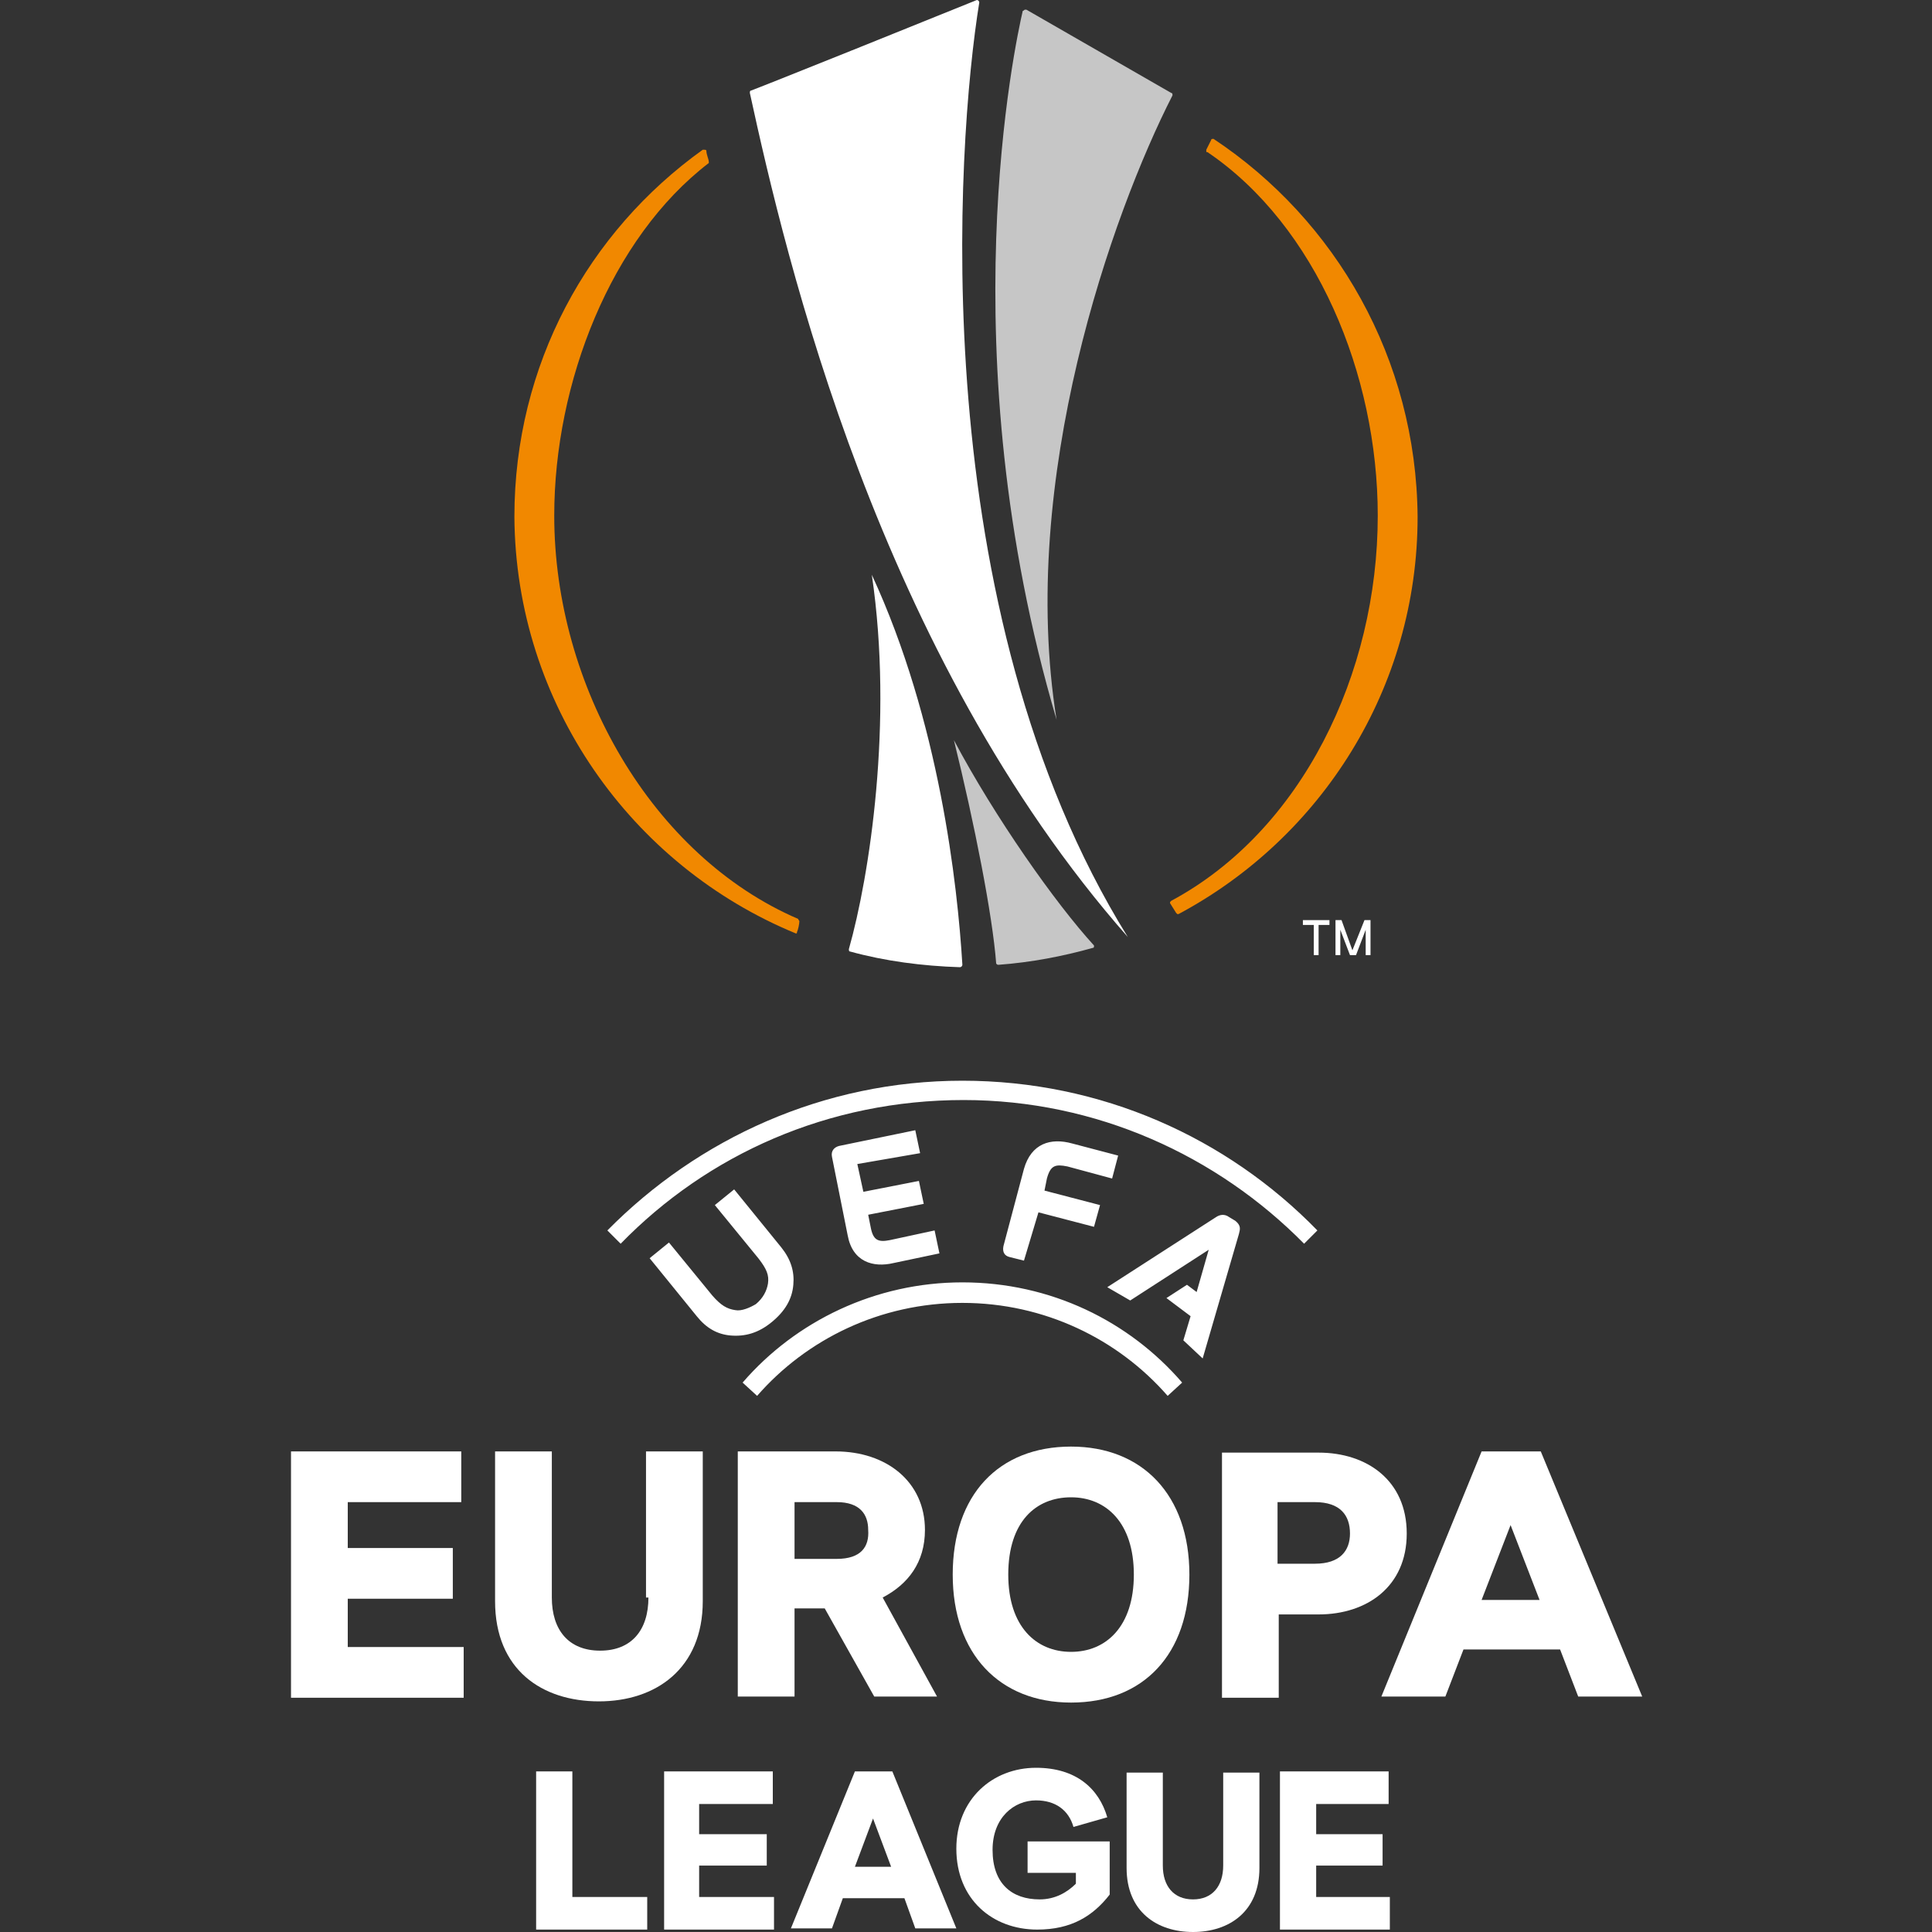 <?xml version="1.0" encoding="utf-8"?>
<!-- Generator: Adobe Illustrator 18.0.0, SVG Export Plug-In . SVG Version: 6.00 Build 0)  -->
<!DOCTYPE svg PUBLIC "-//W3C//DTD SVG 1.1//EN" "http://www.w3.org/Graphics/SVG/1.1/DTD/svg11.dtd">
<svg version="1.1" id="FULL_COLOUR_LOGO_2" xmlns="http://www.w3.org/2000/svg" xmlns:xlink="http://www.w3.org/1999/xlink" x="0px"
	 y="0px" width="160px" height="160px" viewBox="0 0 160 160" enable-background="new 0 0 160 160" xml:space="preserve">
<rect x="0" y="0" width="160" height="160" fill="#333333" stroke="none"/>
<g>
	<g>
		<path fill="#FFFFFF" d="M86,100.4l4.6,1.2l0.5-1.8l-4.6-1.2l0.2-1c0.3-1.1,0.7-1.2,1.7-1l3.7,1l0.5-1.9l-3.8-1
			c-1.8-0.5-3.4,0-4,2.1l-1.7,6.4c-0.1,0.5,0.1,0.8,0.5,0.9l1.2,0.3L86,100.4z M76.2,95.5l-0.4-1.9l-6.3,1.3
			c-0.4,0.1-0.7,0.4-0.6,0.9l1.3,6.5c0.4,2.2,2.1,2.7,3.8,2.3l3.8-0.8l-0.4-1.9l-3.7,0.8c-1,0.2-1.4,0-1.6-1.1l-0.2-1l4.6-0.9
			l-0.4-1.9l-4.6,0.9l-0.5-2.3L76.2,95.5z M60.9,108.5c-0.7-0.1-1.2-0.4-1.9-1.2l-3.6-4.4l-1.6,1.3l3.9,4.8c0.8,1,1.7,1.5,2.8,1.6
			c1.2,0.1,2.3-0.2,3.4-1.1c1.1-0.9,1.7-1.9,1.8-3.1c0.1-1.1-0.2-2.1-1-3.1l-3.9-4.8l-1.6,1.3l3.6,4.4c0.7,0.9,0.9,1.4,0.8,2.1
			c-0.1,0.6-0.4,1.2-1,1.7C62.1,108.3,61.4,108.6,60.9,108.5 M102.3,101.1c0.5,0.4,0.4,0.7,0.3,1.1l-3,10.3L98,111l0.6-2l-2-1.5
			l1.7-1.1l0.8,0.6l1-3.5l-6.5,4.2l-1.9-1.1l9-5.8c0.3-0.2,0.7-0.3,1.1,0L102.3,101.1z M62.7,115.6l-1.2-1.1
			c4.4-5.1,11-8.3,18.2-8.3c7.3,0,13.8,3.2,18.2,8.3l-1.2,1.1c-4.1-4.7-10.2-7.7-17-7.7C72.9,107.9,66.8,110.9,62.7,115.6 M51.4,103
			l-1.1-1.1c7.5-7.6,17.9-12.4,29.4-12.4c11.5,0,21.9,4.7,29.4,12.4l-1.1,1.1c-7.2-7.3-17.2-11.9-28.2-11.9
			C68.6,91.1,58.6,95.6,51.4,103"/>
		<g>
			<g>
				<path fill="#FFFFFF" d="M85.1,155.1h4v0.9c-0.7,0.7-1.7,1.3-3,1.3c-2.3,0-3.9-1.3-3.9-4.1c0-2.7,1.8-4.1,3.6-4.1
					c1.6,0,2.7,0.8,3.1,2.2l2.8-0.8c-0.7-2.4-2.6-4.1-5.9-4.1c-3.6,0-6.6,2.6-6.6,6.7c0,4.2,3,6.7,6.7,6.7c2.8,0,4.6-1.1,6-2.9v-4.4
					h-6.8V155.1z"/>
				<polygon fill="#FFFFFF" points="47.4,146.7 44.4,146.7 44.4,159.8 53.6,159.8 53.6,157.1 47.4,157.1 				"/>
				<polygon fill="#FFFFFF" points="57.9,154.5 63.5,154.5 63.5,151.9 57.9,151.9 57.9,149.4 64,149.4 64,146.7 55,146.7 55,159.8 
					64.1,159.8 64.1,157.1 57.9,157.1 				"/>
				<polygon fill="#FFFFFF" points="109,157.1 109,154.5 114.5,154.5 114.5,151.9 109,151.9 109,149.4 115,149.4 115,146.7 
					106,146.7 106,159.8 115.1,159.8 115.1,157.1 				"/>
				<path fill="#FFFFFF" d="M101.3,154.5c0,1.7-0.9,2.8-2.5,2.8c-1.6,0-2.5-1.1-2.5-2.8v-7.7h-3v7.9c0,3.6,2.5,5.3,5.5,5.3
					c3,0,5.5-1.7,5.5-5.3v-7.9h-3V154.5z"/>
				<path fill="#FFFFFF" d="M70.8,146.7l-5.3,13h3.4l0.9-2.5h5.1l0.9,2.5h3.4l-5.3-13H70.8z M70.8,154.6l1.5-4l1.5,4H70.8z"/>
			</g>
			<g>
				<path fill="#FFFFFF" d="M53.7,132.3c0,2.7-1.4,4.4-4,4.4c-2.6,0-4-1.7-4-4.4v-12.1h-4.7v12.4c0,5.7,3.9,8.3,8.6,8.3
					c4.7,0,8.6-2.7,8.6-8.3v-12.4h-4.7V132.3z"/>
				<path fill="#FFFFFF" d="M116.5,127c0-4.4-3.3-6.7-7.3-6.7h-8v20.3h4.7v-6.9h3.3C113.2,133.7,116.5,131.4,116.5,127z
					 M108.9,129.5h-3.1v-5.1h3.1c2.1,0,2.9,1.1,2.9,2.6C111.8,128.4,111,129.5,108.9,129.5z"/>
				<polygon fill="#FFFFFF" points="28.8,132.4 37.5,132.4 37.5,128.2 28.8,128.2 28.8,124.4 38.2,124.4 38.2,120.2 24.1,120.2 
					24.1,140.6 38.4,140.6 38.4,136.4 28.8,136.4 				"/>
				<path fill="#FFFFFF" d="M127.6,120.2h-4.9l-8.3,20.3h5.3l1.5-3.9h8l1.5,3.9h5.3L127.6,120.2z M122.7,132.5l2.4-6.2l2.4,6.2
					H122.7z"/>
				<path fill="#FFFFFF" d="M76.6,126.7c0-4-3.2-6.5-7.4-6.5h-8.1v20.3h4.7v-7.3h2.5l4.1,7.3h5.2l-4.5-8.2
					C75.2,131.2,76.6,129.4,76.6,126.7z M69.3,129.1h-3.5v-4.7h3.5c1.9,0,2.6,1,2.6,2.3C72,128.1,71.3,129.1,69.3,129.1z"/>
				<path fill="#FFFFFF" d="M88.7,119.8c-6,0-9.8,4-9.8,10.6c0,6.6,3.9,10.6,9.8,10.6c6,0,9.8-4,9.8-10.6
					C98.5,123.8,94.6,119.8,88.7,119.8z M88.7,136.8c-2.9,0-5.2-2.1-5.2-6.4c0-4.4,2.3-6.4,5.2-6.4c2.9,0,5.2,2.1,5.2,6.4
					C93.9,134.7,91.6,136.8,88.7,136.8z"/>
			</g>
		</g>
	</g>
	<g>
		<g>
			<path fill="#C6C6C6" d="M82.7,79.9L82.7,79.9c2.7-0.2,5.3-0.7,7.8-1.4v0c0.1,0,0.1-0.1,0.1-0.1c0,0,0,0,0-0.1l0,0
				c-3.2-3.5-8.2-10.6-11.6-17c1.7,6.9,3.2,14.5,3.5,18.5C82.6,79.9,82.6,79.9,82.7,79.9"/>
			<path fill="#C6C6C6" d="M97.1,7.9L97.1,7.9C97.1,7.9,97.1,7.9,97.1,7.9c0-0.1,0-0.2-0.1-0.2l0,0L85,0.8l0,0c0,0,0,0-0.1,0
				c-0.1,0-0.1,0.1-0.2,0.1h0c-0.6,2.6-6.2,28.2,2.8,58.7C84.3,39.7,92.1,17.7,97.1,7.9"/>
			<path fill="#FFFFFF" d="M93.4,77.6C76.5,50.4,79.2,11.9,81.1,0.2h0c0,0,0,0,0,0C81.1,0.1,81,0,80.9,0c0,0,0,0,0,0l0,0
				c-2.2,0.9-17.1,6.9-18.7,7.5c-0.1,0-0.1,0.1-0.1,0.2c0,0,0,0,0,0h0C65.1,21.5,72.8,54.2,93.4,77.6"/>
			<path fill="#FFFFFF" d="M70.3,78.6L70.3,78.6C70.3,78.6,70.3,78.6,70.3,78.6c0,0.1,0,0.2,0.1,0.2c2.9,0.8,6,1.2,9.1,1.3
				c0.1,0,0.2-0.1,0.2-0.2h0c-0.4-6.6-1.9-20.2-7.5-32.3C74,59.8,72,72.6,70.3,78.6"/>
			<path fill="#F18800" d="M65.9,77.3c0.1,0,0.1,0,0.1-0.1l0,0c0.1-0.2,0.2-0.7,0.2-0.9l0,0c0,0,0,0,0,0c0-0.1-0.1-0.1-0.1-0.2l0,0
				C54,70.9,45.9,56.8,45.9,42.7c0-11,4.7-23,12.8-29.2v0c0,0,0-0.1,0-0.1c0,0,0,0,0,0l0,0c0-0.2-0.2-0.6-0.2-0.9h0
				c0-0.1-0.1-0.1-0.2-0.1c0,0-0.1,0-0.1,0c-9.5,6.8-15.6,17.8-15.6,30.4C42.7,58.3,52.3,71.7,65.9,77.3
				C65.9,77.3,65.9,77.3,65.9,77.3"/>
			<path fill="#F18800" d="M100.5,11.5L100.5,11.5C100.5,11.5,100.4,11.5,100.5,11.5c-0.1,0-0.2,0-0.2,0.1l-0.4,0.8c0,0,0,0,0,0.1
				c0,0.1,0,0.1,0.1,0.1l0,0c9,6.1,14.1,18.4,14.1,30.1c0,13.1-6.3,26.1-17.1,31.9l0,0c0,0-0.1,0.1-0.1,0.1c0,0,0,0,0,0.1h0l0.5,0.8
				h0c0,0,0.1,0.1,0.1,0.1c0,0,0.1,0,0.1,0c11.8-6.3,19.8-18.7,19.8-32.9C117.3,29.7,110.6,18.2,100.5,11.5"/>
		</g>
		<g>
			<polygon fill="#FFFFFF" points="107.9,76.6 108.8,76.6 108.8,79.1 109.2,79.1 109.2,76.6 110.1,76.6 110.1,76.2 107.9,76.2 			
				"/>
			<polygon fill="#FFFFFF" points="113,76.2 112,78.7 111.1,76.2 110.6,76.2 110.6,79.1 111,79.1 111,77 111.8,79.1 112.3,79.1 
				113.1,77 113.1,79.1 113.5,79.1 113.5,76.2 			"/>
		</g>
	</g>
</g>
</svg>
